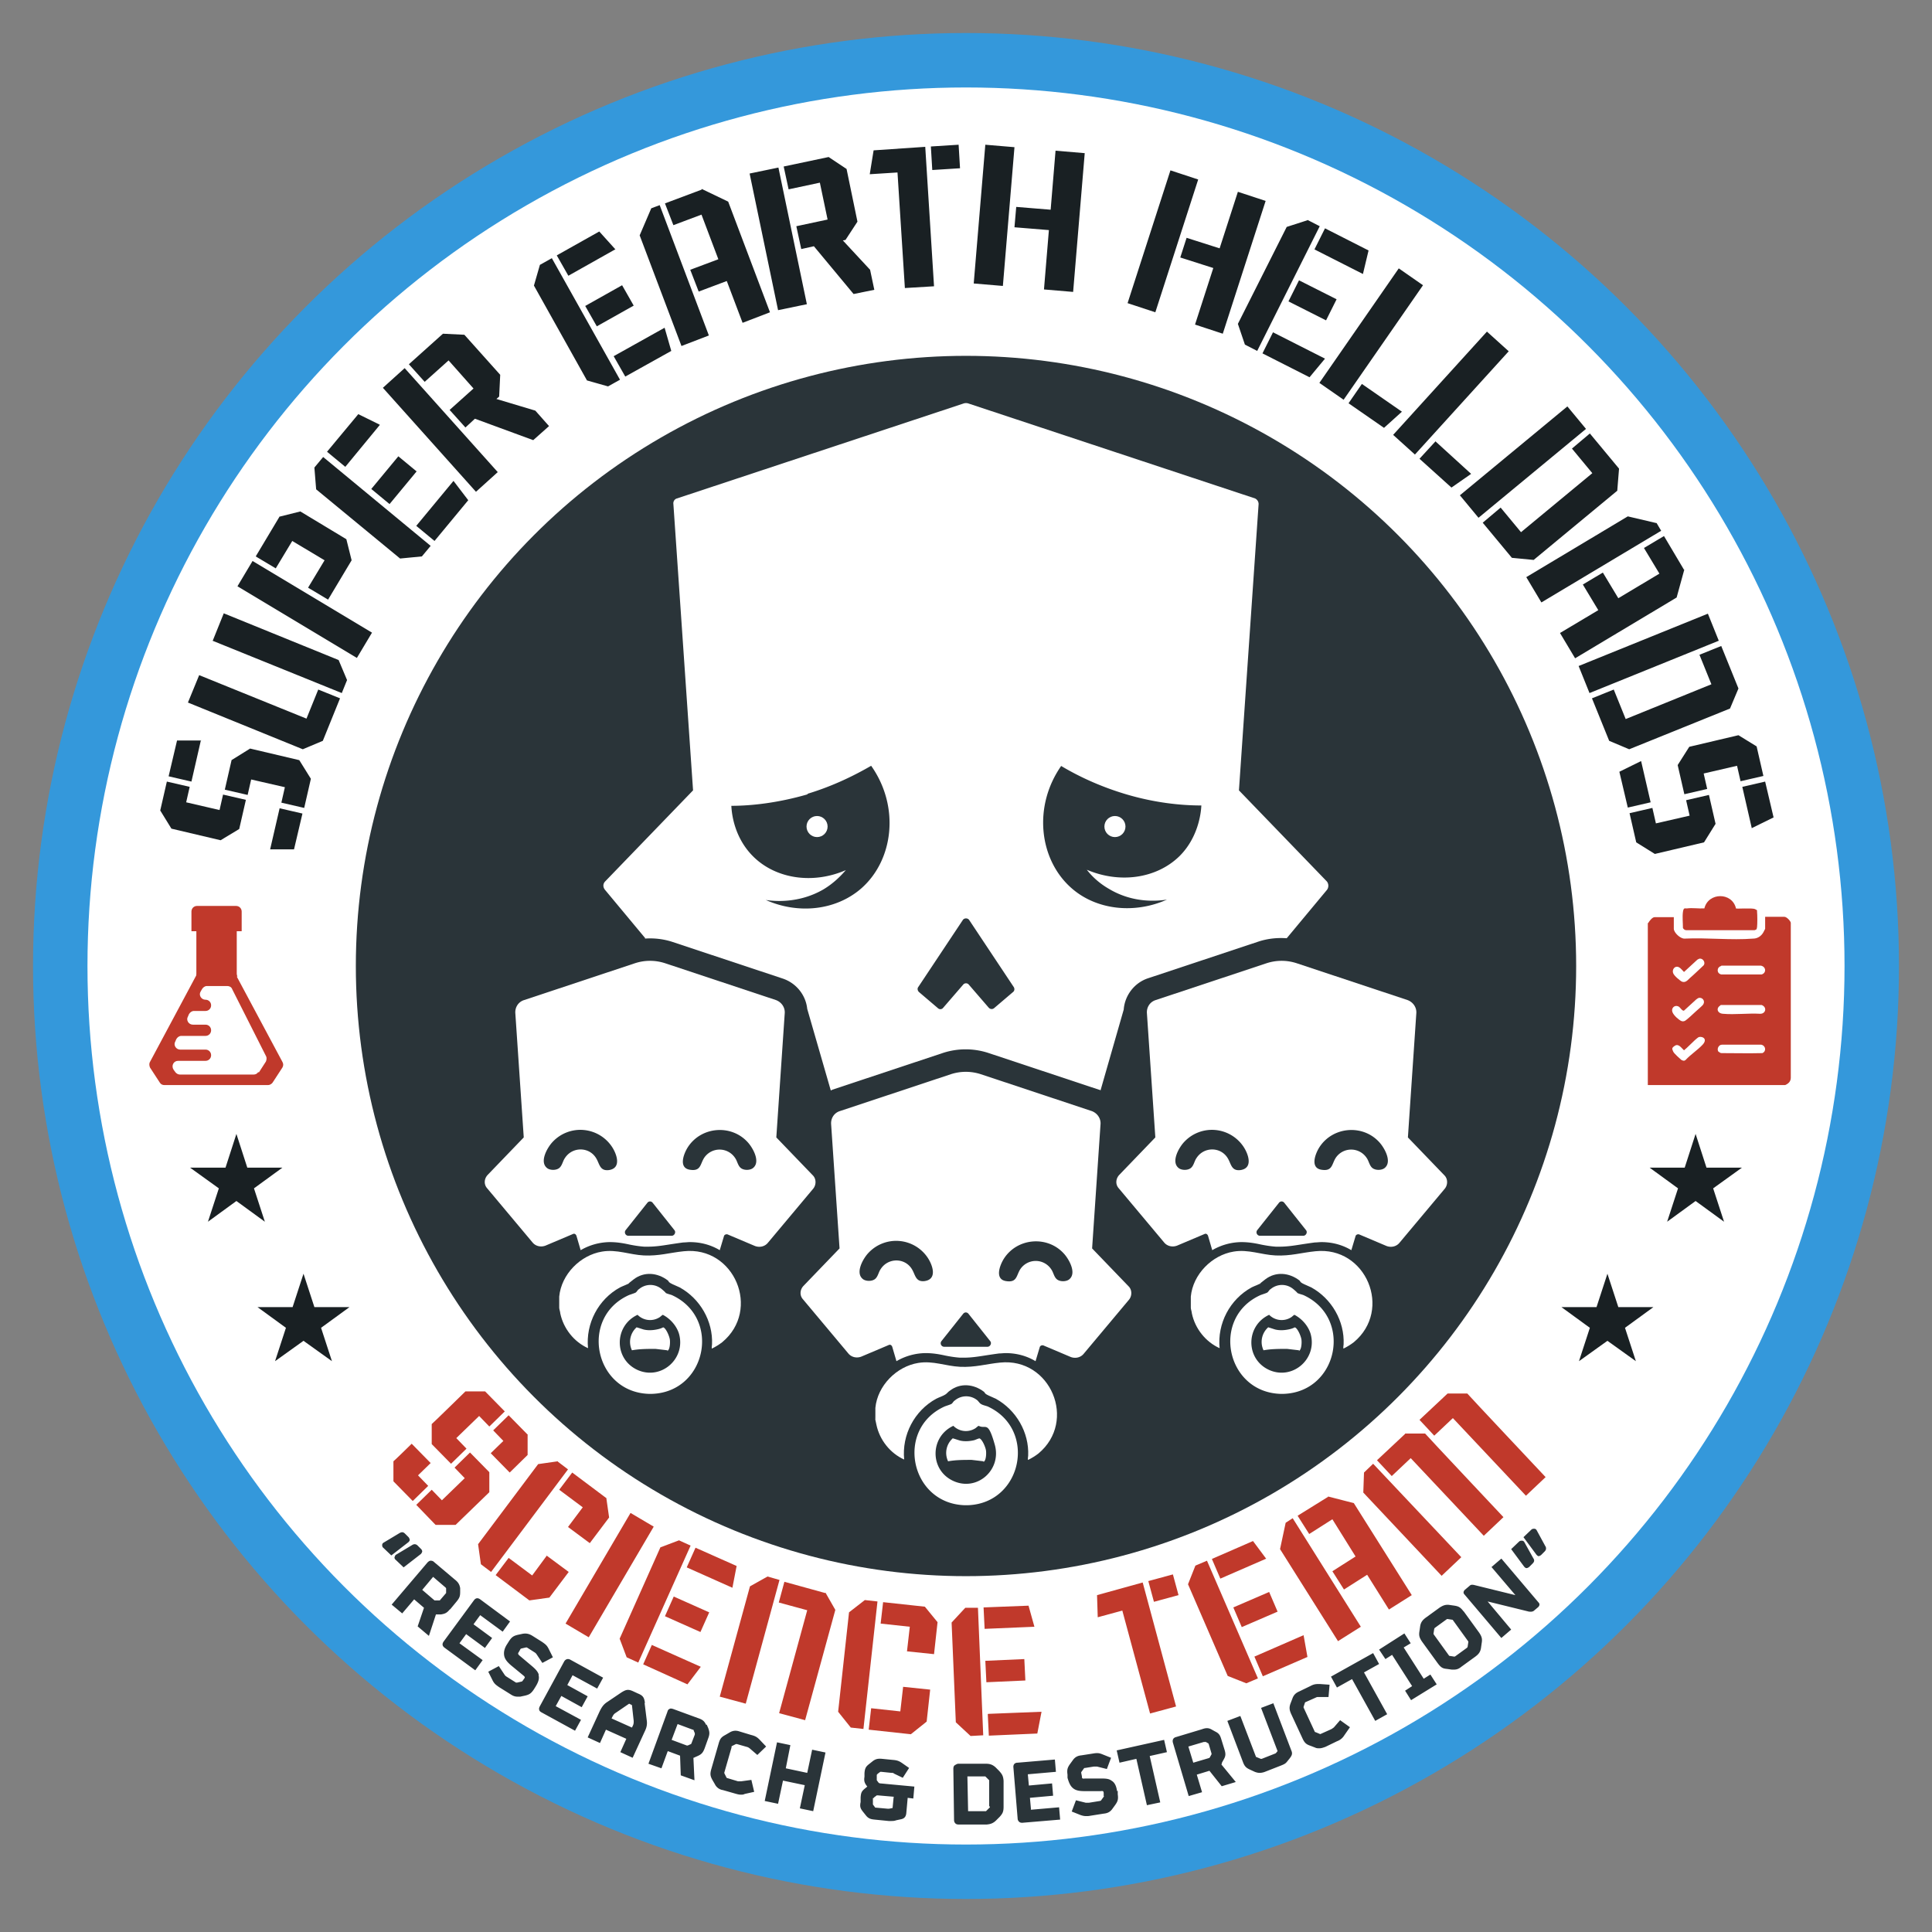 <svg id="Layer_1" xmlns="http://www.w3.org/2000/svg" version="1.1" viewBox="0 0 550 550">
  <rect x="0" y="0" width="550" height="550" fill="#808080" stroke="none"/>
  <defs>
    <style>
      .st0{fill:#2a3439}.st1{fill:#c0392b}.st2{fill:#192023}.st3{fill:#fff}
    </style>
  </defs>
  <circle cx="275" cy="275" r="265.6" fill="#3498db"/>
  <circle class="st3" cx="275" cy="275" r="250.1"/>
  <circle class="st0" cx="275" cy="275" r="173.7"/>
  <path class="st2" d="m45.6 230.8 1.9-8.3L54 224l-1 4.4 9.5 2.2 1-4.4 6.5 1.5-1.9 8.3-5.3 3.2-14-3.3-3.2-5.2Zm11.6-20.1-2.7 11.8L48 221l2.4-10.2h6.9Zm8.7 5.7 5.3-3.3 14 3.3 3.3 5.3-1.9 8.3-6.5-1.5 1-4.4-9.6-2.2-1 4.4-6.5-1.5 1.9-8.3Zm11 25.4 2.7-11.7 6.5 1.5-2.4 10.2h-6.9Zm10.3-37.1 3.4-8.4 6.2 2.5-4.9 12.1-5.7 2.4L53.5 200l3.2-7.8 30.6 12.4Zm-26.6-22.4 3.1-7.7 32.7 13.3 2.4 5.7-1.5 3.7-36.8-14.9Zm7-15.4 4.3-7.2 34 20.4-4.3 7.2-34-20.4Zm11.9-19.8 6-1.5 13.1 7.9 1.5 6-6.7 11.2-5.7-3.4 4.7-7.8-9.2-5.5-4.7 7.8-5.7-3.4 6.7-11.2Zm10-14 2.5-3 30.6 25.3-2.5 3-6.2.6L90 139.3l-.5-6.2Zm18.6-12.1-9.8 11.9-5.2-4.3 8.9-10.7 6.1 3Zm10.5 13.2-7.7 9.3-5.2-4.3 7.7-9.3 5.2 4.3Zm-.1 15.5 10.6-12.8 4.2 5.5-9.6 11.6-5.2-4.3Zm-9.5-39.3 6.2-5.6 26.5 29.6-6.2 5.6-26.5-29.6Zm32.4 3.2 11 3.3 3.9 4.4-4.5 4-16.6-6.1-2.7 2.5-4.5-5 6.8-6.1-7.1-8-6.8 6.1-4.5-5 9.7-8.7 6.1.3 10.2 11.4-.3 6.2-.8.7Zm12.3-38.2 3.4-1.9 19.4 34.6-3.4 1.9-6-1.7-15.1-27 1.7-5.9Zm21.6-4.5-13.5 7.6-3.3-5.8 12.1-6.8 4.6 5.1Zm5.1 16.1-10.5 5.9-3.3-5.8 10.5-5.9 3.3 5.8Zm-5.7 14.4 14.5-8.1 1.9 6.6-13.1 7.3-3.3-5.8Zm10.7-42.1 2.4-.9 14 37.1-7.8 3L182.1 67l3.3-7.7Zm14.4-5.5 7.5 3.6 11.9 31.5-7.8 3-4.5-11.9-8 3-2.4-6.2 8-3-4.8-12.7-8 3-2.4-6.2 10.4-3.9Zm13.6-4.4 8.2-1.7 8.1 38.9-8.2 1.7-8.1-38.9Zm26.5 19 7.8 8.4 1.2 5.7-5.9 1.2-11.3-13.6-3.6.8-1.4-6.5 8.9-1.9-2.2-10.5-8.9 1.9-1.4-6.5 12.8-2.7 5.1 3.4 3.1 15-3.4 5.2-1 .2Zm8.8-25.6 14.7-1 2.5 39.7-8.3.5-2.1-32.9-7.9.5 1.1-6.8Zm16.3-1.1 7.9-.5.4 6.7-7.9.5-.4-6.7Zm15.5-.5 8.3.7-3.3 39.5-8.3-.7 3.3-39.5Zm20 1.7 8.3.7-3.3 39.5-8.3-.7 1.4-16.9-9.8-.8.5-5.8 9.8.8 1.4-16.9Zm32.7 5.6 7.9 2.6-12.2 37.8-7.9-2.6 12.2-37.8Zm19.2 6.1 7.9 2.6L348.1 95l-7.9-2.6 5.2-16.1-9.4-3 1.8-5.6 9.4 3 5.2-16.1Zm19.8 8 3.5 1.8-17.8 35.5-3.5-1.8-2-5.9 13.9-27.6 5.9-1.9Zm-9.8 32 14.8 7.5-4.4 5.3-13.4-6.8 3-6Zm15.1-3.4-10.7-5.4 3-6 10.7 5.4-3 6ZM388 78l-13.8-7 3-6 12.4 6.3L388 78Zm10.2-1.6 6.9 4.8-22.6 32.6-6.9-4.8 22.6-32.6Zm-10.5 32.9 11.4 7.9-5.1 4.6-10.1-7 3.8-5.5Zm35.6-14.9 6.2 5.6-26.7 29.4-6.2-5.6 26.7-29.4Zm-14.7 31.2 10.2 9.3-5.6 3.9-9.1-8.2 4.5-4.9Zm37.6-9.9 5.3 6.4-30.6 25.3-5.3-6.4 30.6-25.3Zm14.7 17.8-.5 6.2-23.8 19.7-6.2-.6-8.3-10 5.1-4.3 5.8 7 20.3-16.8-5.8-7 5.1-4.3 8.3 10Zm10.7 15.4 1.3 2.2-34.1 20.4-4.3-7.2 28.9-17.3 8.1 1.9Zm7.9 13.2-2.2 8-28.9 17.3-4.3-7.2 10.9-6.5-4.4-7.3 5.7-3.4 4.4 7.3 11.7-7-4.4-7.3 5.7-3.4 5.7 9.6Zm6.7 12.6 3.1 7.7-36.8 14.9-3.1-7.7 36.8-14.9Zm8.7 21.3-2.4 5.7-28.7 11.6-5.7-2.4-4.9-12.1 6.2-2.5 3.4 8.4 24.4-9.9-3.4-8.4 6.2-2.5 4.9 12.1Zm-27.7 20.7 2.7 11.7-6.5 1.5-2.4-10.2 6.1-3Zm21.2 17.8-3.3 5.3-14 3.3-5.3-3.3-1.9-8.3 6.5-1.5 1 4.4 9.6-2.2-1-4.4 6.5-1.5 1.9 8.3Zm11.7-21.9 1.9 8.3-6.5 1.5-1-4.4-9.5 2.2 1 4.4-6.5 1.5-1.9-8.3 3.3-5.2 14-3.3 5.2 3.2Zm-1.4 23.2L496 224l6.5-1.5 2.4 10.2-6.1 3Z"/>
  <path class="st1" d="m119 420 2.9 3-4.4 4.3-5.5-5.6V416c.1 0 5.2-5 5.2-5l5.4 5.5-3.6 3.5Zm20.3-.9v5.7l-9.6 9.3H124l-5.5-5.7 4.4-4.3 2.9 3 6.5-6.3-2.9-3 4.4-4.3 5.5 5.6Zm-1.1-22.9 5.5 5.6-4.4 4.3-2.9-3-6.5 6.3 2.9 3-4.4 4.3-5.5-5.6v-5.7c.1 0 9.6-9.3 9.6-9.3h5.6Zm12 12.3v5.7l-5.1 5-5.4-5.5 3.6-3.5-2.9-3 4.4-4.3 5.5 5.6Zm8.6 7.6 2.9 2.2-21.9 29.2-2.9-2.2-.8-5.7 17.1-22.8 5.6-.8Zm-3.1 26.8 6.2 4.6-5.5 7.3-5.7.8-9.6-7.2 3.7-4.9 6.7 5 4.2-5.7Zm16.9-16.5.8 5.6-5.5 7.3-6.2-4.6 4.2-5.6-6.7-5 3.7-4.9 9.6 7.2Zm6.9 4.3 6.6 3.9-18.5 31.5-6.6-3.9 18.5-31.5Zm13.8 7.8 3.3 1.5-14.9 33.3-3.3-1.5-2-5.3 11.6-26 5.3-2Zm-7.7 29.8 13.9 6.2-3.8 5-12.6-5.7 2.5-5.6Zm13.8-3.7-10.1-4.5 2.5-5.6 10.1 4.5-2.5 5.6Zm9.1-12.6-13-5.8 2.5-5.6 11.7 5.2-1.2 6.2Zm13.4-2.2-9.6 35.2-7.4-2 8.6-31.4 5-2.8 3.5 1Zm13.1 3.6 2.8 4.9-8.6 31.4-7.4-2 8-29.3-8.1-2.2 1.6-5.9 11.6 3.2Zm11.2 2.1 3.6.4-4 36.3-3.6-.4-3.6-4.5 3.1-28.3 4.5-3.5Zm10.9 24.7 7.7.8-1 9.1-4.5 3.6-12-1.3.7-6.1 8.3.9.8-7Zm6.2-22.8 3.6 4.4-1 9.1-7.7-.8.8-7-8.3-.9.7-6.1 12 1.3Zm11.5.3h3.6l1.5 36.3-3.6.2-4.2-3.9-1.2-28.4 3.9-4.2Zm19.7 5.4-14.2.6-.3-6.1 12.8-.5 1.7 6.1Zm-2.6 15.3-11.1.5-.3-6.1 11.1-.5.3 6.1Zm-10.6 9.5 15.2-.6-1.2 6.2-13.8.6-.3-6.1Zm31-33.8 13-3.6 9.5 35.3-7.4 2-7.9-29.3-7 1.9-.2-6.3Zm14.6-4 7-1.9 1.6 5.9-7 1.9-1.6-5.9Zm13.4-4.4 3.3-1.4 14.5 33.5-3.3 1.4-5.3-2.1-11.3-26.1 2.1-5.3Zm20.2-2-13.1 5.7-2.4-5.6 11.7-5.1 3.8 5.1Zm3.2 15.1-10.2 4.4-2.4-5.6 10.2-4.4 2.4 5.6Zm-6.6 12.8 14-6.1 1.1 6.2-12.7 5.5-2.4-5.6Zm8.9-38.1 2-1.3 19.4 30.9-6.5 4.1-16.5-26.2 1.6-7.5Zm12-7.5 7.4 1.9 16.5 26.2-6.5 4.1-6.2-9.9-6.6 4.2-3.3-5.2 6.6-4.2-6.6-10.6-6.6 4.2-3.3-5.2 8.7-5.4Zm12.9-9.3 25.1 26.6-5.6 5.3-22.3-23.7.2-5.7 2.6-2.5Zm9.1-8.6h5.7c0 .1 22.3 23.8 22.3 23.8l-5.6 5.3-20.8-22.1-5.4 5.1-4.2-4.5 8-7.5Zm12-11.4h5.7c0 .1 22.3 23.8 22.3 23.8l-5.6 5.3-20.8-22.1-5.3 5-4.2-4.5 8-7.5Z"/>
  <path class="st0" d="M116.6 438.3c0-.2-.1-.5-.3-.7l-1-1c-.5-.5-.9-.5-1.5-.2l-4.5 2.7c-.4.2-.5.5-.5.7 0 .3 0 .6.4.9l2.2 2.1 4.9-3.8c.2-.2.3-.4.4-.7Zm-4.3 4.9c0 .3 0 .6.4.9l2.2 2.1 4.9-3.8c.2-.2.3-.4.4-.7 0-.2-.1-.5-.3-.7l-1-1c-.3-.3-.8-.6-1.5-.2l-4.5 2.7c-.4.2-.5.5-.5.7Zm15.8 15 1.9-2.3c.9-1.1 1-1.6 1-2.8v-1c-.2-1.2-.7-1.8-1.6-2.5l-5.8-4.9c-.3-.3-.6-.4-1-.4-.3 0-.6.2-.9.5l-10.2 12 3 2.5 3.4-4 2.8 2.4-1.8 5.3 3.2 2.7 2-6.1h1.4c1.2-.2 1.7-.4 2.6-1.5Zm-1.1-4.7-1.8 2.1h-1.5l-3.5-3 3.1-3.7 3.5 3c.2.2.2.2.2.4v1.2Zm11 15.7 2.1-2.9-5.3-3.9 1.9-2.6 6.4 4.7 2.1-2.9-8.5-6.3c-.7-.5-1.3-.4-1.8.3l-8.6 11.7c-.5.7-.4 1.3.3 1.8l8.7 6.4 2.1-2.9-6.6-4.8 1.9-2.6 5.3 3.9Zm15.4 7.6c-.3-1-1-1.7-2.2-2.7l-3.2-2.7c-.6-.5-.6-.7-.3-1.1l.5-.9.2-.1 1.3-.3h.3l2.2 1.4c.3.2.4.3.6.6l1.6 2.4 3-1.6-1.2-2.4c-.5-1-.9-1.3-1.9-2l-2.7-1.7c-.8-.5-1.6-.8-2.8-.6l-1.4.3c-1.2.3-1.7.6-2.5 1.8l-.5.8c-.8 1.2-1 2.2-.9 3.1.1 1 .7 1.9 2 3l3.4 2.8c.6.5.6.6.3 1l-.5.7-.2.1-1.3.3h-.3l-2.7-1.7c-.3-.2-.4-.3-.6-.6l-1.6-2.4-3 1.6 1.2 2.4c.5 1 .9 1.3 1.9 2l3.2 2c.6.4 1.2.7 2 .7h.8l1.4-.3c1.2-.3 1.7-.6 2.5-1.8l.5-.8c.8-1.3 1.1-2.3.8-3.3Zm9.6.1 7 3.8 1.7-3.1-9.3-5.1c-.7-.4-1.4-.2-1.8.5l-6.9 12.7c-.2.4-.3.7-.2 1 0 .3.3.6.7.8l9.5 5.2 1.7-3.1-7.2-3.9 1.6-2.9 5.8 3.2 1.7-3.1-5.8-3.2 1.5-2.8Zm20.6 7.9c-.2-1.5-.5-2.1-2-2.7l-1.3-.6c-1.5-.7-2.1-.5-3.4.3l-4 2.7c-1.1.7-1.6 1.5-2.2 2.7l-3.4 7.4 3.5 1.6 1.7-3.8 5.8 2.6-1.7 3.8 3.5 1.6 3.4-7.4c.6-1.2.8-2.1.6-3.4l-.6-4.8Zm-3.5 6.6-.2.4-5.8-2.6.2-.4c.3-.6.5-.9 1-1.2l3.8-2.6.8.4.5 4.5c0 .6 0 .9-.3 1.5Zm20.9-.4c-.5-1.1-1.1-1.5-2.3-1.9l-7.1-2.6c-.4-.1-.7-.2-1 0-.3.1-.5.4-.6.8l-5.4 14.8 3.7 1.3 1.8-4.9 3.5 1.3.2 5.6 3.9 1.4-.3-6.4c.1 0 .2 0 .3-.1l.9-.4c1.1-.5 1.5-.9 2-2.2l1-2.8c.5-1.3.4-1.9 0-3l-.4-.9Zm-4.3 5.5-.9.4h-.3l-4.3-1.6 1.7-4.5 4.3 1.6c.2 0 .3.1.3.3l.3.7v.4l-1 2.6-.1.1Zm11.5.8.1-.2 1.2-.6h.3l2.8.8c.4.1.5.2.8.4l2.2 1.9 2.5-2.4-1.9-2c-.7-.7-1.2-1-2.4-1.3l-3.3-1c-.9-.3-1.8-.3-2.8.3l-1.2.7c-1.1.6-1.5 1-1.9 2.4l-2.1 7.3c-.4 1.4-.3 2 .3 3.1l.7 1.2a3 3 0 0 0 2.3 1.7l3.5 1c.7.2 1.1.3 1.6.3s.7 0 1.1-.2l2.7-.6-.8-3.4-2.9.4h-.9l-3-.9c-.2 0-.2-.1-.3-.2l-.6-1.2v-.2l2.1-7.3Zm21.6 7.4-6.1-1.3 1.3-6.6-3.8-.8-3.5 16.7 3.8.8 1.4-6.6 6.2 1.3-1.4 6.6 3.8.8 3.5-16.7-3.8-.8-1.4 6.6zm20.4 2.9-.6-.8v-1.6c.1 0 .1 0 .2-.2l.8-.6h.3l2.9.3c.4 0 .5 0 .7.2l2.5 1.2 1.8-2.8-2-1.4c-.9-.6-1.4-.8-2.7-.9l-3-.3c-1.1-.1-1.8 0-2.7.7l-1 .8c-.9.7-1.2 1.2-1.3 2.6v1c-.2 1.2 0 1.8.8 2.8l-.6.5c-1 .8-1.2 1.2-1.3 2.6v1.3c-.3 1.4 0 1.9.7 2.8l.8 1c.7.9 1.4 1.1 2.5 1.2l4 .4h.6c.5 0 1 0 1.5-.2l1.4-.3c1-.2 1.4-.8 1.5-1.7l.4-4.4 1.6.2.3-3.4-9.6-.9c-.2 0-.3 0-.3-.1Zm4.2 4-.3 3.1-1 .2h-.4l-3.3-.3c-.2 0-.3 0-.3-.1l-.6-.8v-1.8c.2 0 .2 0 .3-.2l.8-.6h.3l4.6.4Zm30-7.5-1-1c-.9-.8-1.7-1-2.7-1h-8c-.4.1-.7.3-1 .5-.2.2-.3.5-.3 1l.2 14.5c0 .4.1.7.4 1 .2.2.5.3.9.3h8c1-.1 1.8-.3 2.7-1.2l1-1c.8-.9 1.1-1.4 1.1-2.9V507c-.1-1.5-.5-2-1.3-2.9Zm-2.6 10.2v.2l-1.1 1.1h-5.1l-.2-9.9h5.1l1.1 1.1v7.4Zm11.7.8-.3-3.3 6.6-.6-.3-3.5-6.6.6-.3-3.2 8-.7-.3-3.5-10.6.9c-.9 0-1.3.6-1.2 1.4l1.2 14.5c0 .4.2.7.4.9.2.2.5.3.8.3h.2l10.7-.9-.3-3.5-8.1.7Zm24.5-5.2c-.2-1.5-.7-2.5-1.6-3-.8-.6-1.8-.6-3.4-.6h-4.1c-.8.1-.9 0-.9-.6l-.2-1v-.2l.8-1.1s0-.1.3-.1l2.5-.4h.9l2.8.7 1.2-3.2-2.5-1c-1-.4-1.5-.4-2.7-.2l-3.2.5c-1 .1-1.8.4-2.5 1.4l-.8 1.1c-.7 1-.9 1.6-.7 3v.9c.4 1.4.8 2.3 1.5 2.9.8.7 1.8.9 3.5.9h4.4c.8-.1.8 0 .9.5v.9c.1 0 .1.1 0 .2l-.8 1.1-.3.1-3.1.5h-.9l-2.8-.7-1.2 3.2 2.5 1c.6.2 1 .3 1.6.3s.7 0 1.2-.1l3.8-.6c1-.1 1.8-.4 2.5-1.4l.8-1.1c.7-1 .9-1.6.7-3v-1Zm13.4-14.6-13.5 3 .8 3.5 4.8-1.1 3 13.2 3.8-.8-3-13.2 4.9-1.1-.8-3.5zm16.4 6.6.5-.9c.6-1 .7-1.6.3-2.9l-.9-2.9c-.4-1.4-.8-1.8-1.8-2.3l-.9-.5c-1-.6-1.8-.5-2.9-.1l-7.3 2.2c-.8.2-1.1.8-.9 1.6l4.5 15.2 3.8-1.1-1.5-5 3.6-1.1 3.5 4.4 4-1.2-4.1-5s.1-.2.2-.3Zm-4.7-6.1.7.4c.2.1.2.1.3.3l.8 2.7v.2l-.5.9s0 .1-.3.2l-4.4 1.3-1.4-4.6 4.4-1.3h.5Zm19.6-11-3.7 1.4 4.7 12.3-.5.6-.2.1-3.8 1.5h-.3l-1.2-.5c-.1 0-.1 0-.2-.2l-4.4-11.5-3.7 1.4 4.4 11.6c.5 1.4 1 1.8 2.1 2.3l1.3.6c.5.2 1 .3 1.4.3s1-.1 1.5-.3l4.6-1.8c1-.4 1.3-.6 1.7-1.1l.8-1c.6-.8.8-1.3.4-2.2l-5.1-13.4Zm16.9 7c-.2.2-.3.3-.7.5l-2.9 1.3c-.2.1-.3 0-.3 0l-1.2-.5c-.1 0-.1 0-.2-.1l-3.2-6.9v-.2l.4-1.2s0-.1.3-.2l2.7-1.2c.4-.2.5-.2.8-.2h2.9l.3-3.5-2.8-.2c-1 0-1.6 0-2.7.6l-3.1 1.5c-.9.4-1.6.9-2 2.1l-.5 1.3c-.4 1.1-.4 1.8.2 3.1l3.2 6.9c.6 1.3 1.1 1.7 2.3 2.1l1.3.5c.4.2.8.2 1.2.2.6 0 1.1-.2 1.7-.4l3.3-1.6a4 4 0 0 0 2.1-1.7l1.6-2.3-2.8-2-1.9 2.2Zm13-18.1-1.7-3.1-12 6.7 1.7 3.1 4.3-2.4 6.6 11.9 3.4-1.9-6.6-11.9 4.3-2.4zm12.7 4.2-5.7-8.9 2-1.2-1.8-2.8-7.2 4.6 1.8 2.7 1.9-1.2 5.7 8.9-2 1.3 1.7 2.7 7.3-4.5-1.8-2.8-1.9 1.2zm11.4-19.1c-.9-1.2-1.4-1.5-2.6-1.7l-1.4-.2c-1.2-.2-2 .2-2.8.7l-4 2.9c-.8.6-1.4 1.2-1.6 2.4l-.2 1.4c-.2 1.2-.1 1.8.7 3l4.5 6.2c.9 1.2 1.4 1.5 2.6 1.6l1.4.2h.6c.9 0 1.5-.3 2.1-.8l4-2.9c.8-.6 1.4-1.2 1.6-2.4l.2-1.4c.2-1.2.1-1.8-.7-3l-4.5-6.2Zm1.3 8.7-.2 1.3s0 .1-.2.3l-3.3 2.4c-.2.1-.2.1-.3.1l-1.3-.2c-.1 0-.1 0-.2-.1l-4.4-6.1v-.2l.2-1.3s0-.1.2-.3l3.3-2.4c.1-.1.2-.1.3-.1l1.3.2c.1 0 .1 0 .2.1l4.4 6.1v.2Zm9.4-23.8-2.8 2.4 6.8 8-11.8-2.9c-.6-.1-.9-.1-1.3.3l-1.3 1.1c-.4.4-.5.9-.1 1.3l10.5 12.4 2.8-2.4-6.7-8 11.8 2.9c.4 0 .8.1 1.3-.2l1.3-1.1c.4-.4.5-.9.1-1.3l-10.5-12.4Zm7.2 2.7c.2 0 .4-.1.7-.3l1-1c.3-.3.7-.8.2-1.5l-2.5-4.5c-.2-.4-.5-.5-.7-.5-.3 0-.6 0-.9.3l-2.2 2.1 3.7 5c.2.2.4.4.6.4Zm5.4-6.1-2.5-4.6c-.2-.4-.5-.5-.7-.5-.3 0-.6 0-.9.3l-2.2 2.1 3.7 5c.2.2.4.4.6.4.2 0 .4-.1.7-.3l1-1c.5-.5.5-.9.3-1.5Z"/>
  <path class="st3" d="M183.5 267.2c2.6-.2 5.3.1 7.8.9l31.6 10.5c3.8 1.3 6.5 4.7 6.9 8.6l6.7 23.2c.2 0 .3-.1.5-.2l31.6-10.5c4.1-1.3 8.5-1.3 12.6 0l31.6 10.5c.2 0 .3.1.5.2l6.6-23c.3-4 3-7.6 6.9-8.9l31.6-10.5c2.5-.8 5.2-1.1 7.9-.9l11.4-13.7c.6-.7.6-1.8 0-2.5l-25-25.9 5.6-81.5c0-.7-.4-1.3-1-1.6l-81.5-27c-.5-.2-1.1-.2-1.6 0l-81.5 27c-.7.2-1.1.9-1 1.6l5.6 81.5-25 25.9c-.7.7-.7 1.7 0 2.5l11.4 13.7ZM302 218c4.5 2.7 10.6 5.7 18.2 8 8.6 2.6 16.2 3.3 21.8 3.3-.1 2.2-.9 9.2-6.3 14.5-6.5 6.3-16.9 7.8-26.3 3.8 1.3 1.7 3.4 3.8 6.4 5.5 6.9 4.1 13.8 3.4 16.4 3-9.4 4.2-20.2 2.9-27.2-3.3-9.2-8.1-11-23.3-2.8-34.9Zm-40.6 63 12.7-19.1c.4-.6 1.4-.6 1.8 0l12.7 19.1c.3.5.2 1.1-.2 1.4L283 287c-.5.4-1.1.3-1.5-.1l-5.7-6.6c-.4-.5-1.2-.5-1.6 0l-5.7 6.6a1 1 0 0 1-1.5.1l-5.4-4.6c-.4-.4-.5-1-.2-1.4Zm-31.6-55c7.6-2.3 13.7-5.4 18.2-8 8.2 11.6 6.4 26.8-2.8 34.9-7.1 6.2-17.8 7.5-27.2 3.3 2.5.4 9.5 1 16.4-3 3-1.8 5-3.9 6.4-5.5-9.4 4.1-19.9 2.5-26.3-3.8-5.5-5.4-6.2-12.3-6.3-14.5 5.6 0 13.2-.8 21.8-3.3Z"/>
  <path class="st3" d="m411.1 334.5-10.3-10.7 2.4-35.4c.1-1.6-.9-3.1-2.5-3.7l-31.6-10.5c-2.8-.9-5.7-.9-8.5 0L329 284.7c-1.6.5-2.6 2-2.5 3.7l2.4 35.4-10.3 10.7c-1 1.1-1.1 2.7-.1 3.8l12.9 15.4c.9 1.1 2.4 1.4 3.7.9l7.8-3.3c.4-.2.8 0 1 .5l1.2 4.1a16.82 16.82 0 0 1 8.3-2.3c2 0 3.8.3 5.6.7 1.5.3 2.8.5 4.2.6h1.1c2.1 0 4-.3 5.9-.6 1.3-.2 2.6-.4 4.1-.6.6 0 1.3-.1 1.9-.1 3.1 0 6 .8 8.5 2.3l1.2-4c.1-.4.6-.6 1-.5l7.8 3.3c1.3.5 2.8.2 3.7-.9l12.9-15.4c.9-1.1.9-2.8-.1-3.8Zm-58-1.4c-2.6.3-2.6-1.8-3.6-3.4-2-3.3-6.8-3.3-8.9 0-.7 1-.8 2.6-2.1 3.1-.9.4-2.4.3-3.1-.4-2-1.8.2-5.7 1.7-7.3a10.8 10.8 0 0 1 17 1.5c1.4 2.2 2.6 6-1 6.5Zm18 18.7h-12.4c-.8 0-1.3-.9-.8-1.6l6.2-7.8c.4-.5 1.1-.5 1.5 0l6.2 7.8c.5.6 0 1.6-.8 1.6Zm23.2-19.4c-.7.7-2.2.8-3.1.4-1.3-.5-1.4-2.1-2.1-3.1a5.28 5.28 0 0 0-8.9 0c-1.1 1.8-.9 3.8-4 3.3-3.3-.5-1.8-4.5-.6-6.4 3.8-5.9 12.3-6.6 17-1.5 1.5 1.6 3.7 5.5 1.7 7.3Z"/>
  <g id="_x33_sZlZK.tif">
    <path class="st3" d="M339 369.1c.6-6.3 6-11.8 12.2-12.8 4.2-.7 7.8.9 11.9 1.1 4.3.2 7.4-.8 11.4-1.2 14.4-1.5 22 16.7 10.9 25.9-.9.7-1.9 1.3-2.9 1.8-.2 0 0-1 0-1.2.3-6.6-3.4-13-9.2-16.2-.8-.4-1.9-.8-2.6-1.2s-.5-.6-.8-.8c-2.9-2.2-6.7-2.6-9.7-.3s-.9.9-1.3 1.1c-.6.4-1.8.8-2.6 1.2-6.2 3.4-9.8 10.3-9.1 17.3-4-1.8-7-5.6-7.9-9.9 0-.4-.3-1.2-.3-1.6V369Z"/>
    <path class="st3" d="M365.4 396.8h-1c-15.4-.6-19.7-21.7-5.6-28.1.5-.2 1.5-.5 1.9-.7s.6-.8 1-1c1.9-1.6 4.6-1.6 6.5 0s.7.9 1 1c.4.3 1.4.5 1.9.7 14.1 6.5 9.8 27.5-5.6 28.1Zm-4.1-22.5c-6.7 3.1-6.8 12.6 0 15.7 6.7 3 13.8-3.2 11.8-10.3-.7-2.3-2.5-4.3-4.6-5.4-.4.2-.7.6-1.1.8a5 5 0 0 1-6.1-.8Z"/>
    <path class="st3" d="M361.1 377.9c.2 0 1.6.5 2 .6 1.3.3 2.7.2 4-.1s1.4-.6 1.6-.5c.8.4 1.7 2.6 1.8 3.5s0 2.5-.5 3-.1.1-.2 0l-3.4-.4c-2.3 0-4.5 0-6.7.4a5.55 5.55 0 0 1 1.4-6.6Z"/>
  </g>
  <path class="st3" d="M231.3 334.5 221 323.8l2.4-35.4c.1-1.6-.9-3.1-2.5-3.7l-31.6-10.5c-2.8-.9-5.7-.9-8.5 0l-31.6 10.5c-1.6.5-2.6 2-2.5 3.7l2.4 35.4-10.3 10.7c-1 1.1-1.1 2.7-.1 3.8l12.9 15.4c.9 1.1 2.4 1.4 3.7.9l7.8-3.3c.4-.2.8 0 1 .5l1.2 4.1a16.82 16.82 0 0 1 8.3-2.3c2 0 3.8.3 5.6.7 1.5.3 2.8.5 4.2.6h1.1c2.1 0 4-.3 5.9-.6 1.3-.2 2.6-.4 4.1-.6.6 0 1.3-.1 1.9-.1 3.1 0 6 .8 8.5 2.3l1.2-4c.1-.4.6-.6 1-.5l7.8 3.3c1.3.5 2.8.2 3.7-.9l12.9-15.4c.9-1.1.9-2.8-.1-3.8Zm-58-1.4c-2.6.3-2.6-1.8-3.6-3.4-2-3.3-6.8-3.3-8.9 0-.7 1-.8 2.6-2.1 3.1-.9.4-2.4.3-3.1-.4-2-1.8.2-5.7 1.7-7.3a10.8 10.8 0 0 1 17 1.5c1.4 2.2 2.6 6-1 6.5Zm18 18.7h-12.4c-.8 0-1.3-.9-.8-1.6l6.2-7.8c.4-.5 1.1-.5 1.5 0l6.2 7.8c.5.6 0 1.6-.8 1.6Zm23.2-19.4c-.7.7-2.2.8-3.1.4-1.3-.5-1.4-2.1-2.1-3.1a5.28 5.28 0 0 0-8.9 0c-1.1 1.8-.9 3.8-4 3.3-3.3-.5-1.8-4.5-.6-6.4 3.8-5.9 12.3-6.6 17-1.5 1.5 1.6 3.7 5.5 1.7 7.3Z"/>
  <g id="_x33_sZlZK.tif1" data-name="_x33_sZlZK.tif">
    <path class="st3" d="M159.2 369.1c.6-6.3 6-11.8 12.2-12.8 4.2-.7 7.8.9 11.9 1.1 4.3.2 7.4-.8 11.4-1.2 14.4-1.5 22 16.7 10.9 25.9-.9.7-1.9 1.3-2.9 1.8-.2 0 0-1 0-1.2.3-6.6-3.4-13-9.2-16.2-.8-.4-1.9-.8-2.6-1.2s-.5-.6-.8-.8c-2.9-2.2-6.7-2.6-9.7-.3s-.9.9-1.3 1.1c-.6.4-1.8.8-2.6 1.2-6.2 3.4-9.8 10.3-9.1 17.3-4-1.8-7-5.6-7.9-9.9 0-.4-.3-1.2-.3-1.6V369Z"/>
    <path class="st3" d="M185.6 396.8h-1c-15.4-.6-19.7-21.7-5.6-28.1.5-.2 1.5-.5 1.9-.7s.6-.8 1-1c1.9-1.6 4.6-1.6 6.5 0s.7.9 1 1c.4.3 1.4.5 1.9.7 14.1 6.5 9.8 27.5-5.6 28.1Zm-4.1-22.5c-6.7 3.1-6.8 12.6 0 15.7 6.7 3 13.8-3.2 11.8-10.3-.7-2.3-2.5-4.3-4.6-5.4-.4.2-.7.6-1.1.8a5 5 0 0 1-6.1-.8Z"/>
    <path class="st3" d="M181.3 377.9c.2 0 1.6.5 2 .6 1.3.3 2.7.2 4-.1s1.4-.6 1.6-.5c.8.4 1.7 2.6 1.8 3.5s0 2.5-.5 3-.1.1-.2 0l-3.4-.4c-2.3 0-4.5 0-6.7.4a5.55 5.55 0 0 1 1.4-6.6Z"/>
  </g>
  <path class="st3" d="m321.2 366.1-10.3-10.7 2.4-35.4c.1-1.6-.9-3.1-2.5-3.7l-31.6-10.5c-2.8-.9-5.7-.9-8.5 0l-31.6 10.5c-1.6.5-2.6 2-2.5 3.7l2.4 35.4-10.3 10.7c-1 1.1-1.1 2.7-.1 3.8l12.9 15.4c.9 1.1 2.4 1.4 3.7.9l7.8-3.3c.4-.2.8 0 1 .5l1.2 4.1a16.82 16.82 0 0 1 8.3-2.3c2 0 3.8.3 5.6.7 1.5.3 2.8.5 4.2.6h1.1c2.1 0 4-.3 5.9-.6 1.3-.2 2.6-.4 4.1-.6.6 0 1.3-.1 1.9-.1 3.1 0 6 .8 8.5 2.3l1.2-4c.1-.4.6-.6 1-.5l7.8 3.3c1.3.5 2.8.2 3.7-.9l12.9-15.4c.9-1.1.9-2.8-.1-3.8Zm-58-1.4c-2.6.3-2.6-1.8-3.6-3.4-2-3.3-6.8-3.3-8.9 0-.7 1-.8 2.6-2.1 3.1-.9.4-2.4.3-3.1-.4-2-1.8.2-5.7 1.7-7.3a10.8 10.8 0 0 1 17 1.5c1.4 2.2 2.6 6-1 6.5Zm18 18.7h-12.4c-.8 0-1.3-.9-.8-1.6l6.2-7.8c.4-.5 1.1-.5 1.5 0l6.2 7.8c.5.6 0 1.6-.8 1.6Zm23.3-19.3c-.7.7-2.2.8-3.1.4-1.3-.5-1.4-2.1-2.1-3.1a5.28 5.28 0 0 0-8.9 0c-1.1 1.8-.9 3.8-4 3.3-3.3-.5-1.8-4.5-.6-6.4 3.8-5.9 12.3-6.6 17-1.5 1.5 1.6 3.7 5.5 1.7 7.3Z"/>
  <g id="_x33_sZlZK.tif2" data-name="_x33_sZlZK.tif">
    <path class="st3" d="M249.2 400.8c.6-6.3 6-11.8 12.2-12.8 4.2-.7 7.8.9 11.9 1.1 4.3.2 7.4-.8 11.4-1.2 14.4-1.5 22 16.7 10.9 25.9-.9.7-1.9 1.3-2.9 1.8-.2 0 0-1 0-1.2.3-6.6-3.4-13-9.2-16.2-.8-.4-1.9-.8-2.6-1.2s-.5-.6-.8-.8c-2.9-2.2-6.7-2.6-9.7-.3-.5.3-.9.9-1.3 1.1-.6.4-1.8.8-2.6 1.2-6.2 3.4-9.8 10.3-9.1 17.3-4-1.8-7-5.6-7.9-9.9s-.3-1.2-.3-1.6v-3.3Z"/>
    <path class="st3" d="M275.5 428.5h-1c-15.4-.6-19.7-21.7-5.6-28.1.5-.2 1.5-.5 1.9-.7s.6-.8 1-1a5 5 0 0 1 6.5 0c.3.3.7.9 1 1 .4.3 1.4.5 1.9.7 14.1 6.5 9.8 27.5-5.6 28.1Zm-4.1-22.6c-6.7 3.1-6.8 12.6 0 15.7s13.8-3.2 11.8-10.3-2.5-4.3-4.6-5.4c-.4.2-.7.6-1.1.8a5 5 0 0 1-6.1-.8Z"/>
    <path class="st3" d="M271.3 409.5c.2 0 1.6.5 2 .6 1.3.3 2.7.2 4-.1.4-.1 1.4-.6 1.6-.5.8.4 1.7 2.6 1.8 3.5s0 2.5-.5 3-.1.1-.2 0l-3.4-.4c-2.3 0-4.5 0-6.7.4a5.55 5.55 0 0 1 1.4-6.6Z"/>
  </g>
  <circle class="st3" cx="232.6" cy="235.3" r="3"/>
  <circle class="st3" cx="317.4" cy="235.3" r="3"/>
  <path class="st1" d="M67.6 278c-.1-.2-.2-.5-.2-.8v-12.1h1.4v-5.6c0-.9-.7-1.6-1.6-1.6H56.1c-.9 0-1.6.7-1.6 1.6v5.6h1.4v12.1c0 .3 0 .5-.2.8l-13 24.3c-.3.5-.2 1.1 0 1.6l2.8 4.3c.3.5.8.7 1.3.7h29.5c.5 0 1-.3 1.3-.7l2.8-4.3c.3-.5.3-1.1 0-1.6l-13-24.3Zm5.9 27.2c-.3.5-.8.7-1.3.7h-21c-.5 0-1-.3-1.3-.7l-.5-.7c-.7-1.1 0-2.5 1.3-2.5h7.8c.9 0 1.6-.7 1.6-1.6 0-.9-.7-1.6-1.6-1.6h-7.2c-1.2 0-2-1.3-1.4-2.3l.3-.7c.3-.5.8-.9 1.4-.9h6.9c.9 0 1.6-.7 1.6-1.6 0-.9-.7-1.6-1.6-1.6h-3.6c-1.2 0-2-1.3-1.4-2.3l.3-.7c.3-.5.8-.9 1.4-.9h3.3c.9 0 1.6-.7 1.6-1.6 0-.9-.7-1.6-1.6-1.6-1.2 0-2-1.3-1.4-2.3l.4-.7c.3-.5.8-.9 1.4-.9h5.8c.6 0 1.2.3 1.4.9l9.6 19c.3.5.2 1.1 0 1.6l-2 3.1Z"/>
  <g id="UBg5av.tif">
    <path class="st1" d="M469.2 262.8c.3-.6 1.2-1.7 1.8-1.7h5.5v3.3c0 1.1 1.9 2.9 3.1 2.8 6.4-.3 13.2.5 19.5 0 1.2 0 2.3-.7 2.9-1.8s.5-1 .5-1.1V261h5.5c.6 0 1.7 1.1 1.8 1.7v44.1c0 1.1-.7 1.7-1.6 2.1h-39.1v-46.2Zm14.7 10.1c-.2 0-.5.2-.7.3l-3.8 3.5c-.5-.5-1.2-1.5-2-1.5s-1.4.9-1.1 1.8 2.2 2.3 2.4 2.4c1 .5 1.7-.3 2.3-.9 1.4-1.2 2.7-2.5 4-3.7.6-.8-.2-2-1.1-1.9Zm6.1 2.1c-1.3.3-1.4 2.1 0 2.4h11.5c1.4-.4 1.3-2.2-.2-2.5H490Zm-6.4 9.1c-.2 0-.5.3-.7.4l-3.5 3.2c-.5.2-1.1-1-1.6-1.2-1.1-.5-2.1.5-1.7 1.6s2 2.3 2.4 2.5.8.2 1.2 0 2.6-2.2 3.1-2.7 1.8-1.5 2.1-2c.6-1-.3-2.1-1.4-1.8Zm6.2 2.1c-1.4.8-.9 2.3.7 2.4 3.4.3 7.2-.2 10.6 0 1.6 0 2-1.9.4-2.5h-11.7Zm-6 9c-.4 0-1 .7-1.3.9-1 .9-2 2-3.1 2.9-.7-.6-1.5-2-2.6-1.3s-.7 1-.5 1.6 2.1 2.2 2.3 2.4c.5.3.9.4 1.3 0 1.4-1.5 3.4-2.8 4.8-4.3s.2-2.4-1-2.2Zm5.5 4.2c.2.2.5.4.8.4 3.9 0 7.7.1 11.6 0 1.2-.5 1-2.1-.3-2.4h-11.2c-1 0-1.6 1.4-.9 2.1Z"/>
    <path class="st1" d="M494.1 258.6c.2.2 4.6-.2 5.5.2s.5.4.6.8c.1.9.1 3.4 0 4.3s-.3.7-.7.9H480c-.4 0-.7-.3-.9-.6 0-1.4-.2-3.2 0-4.6s.6-.9 1.2-1c1.5-.2 3.3.1 4.9 0 1.1-4.6 7.9-4.7 9 0Z"/>
  </g>
  <path class="st2" d="m67.3 322.8 3.1 9.6h10l-8.1 5.9 3.1 9.5-8.1-5.9-8.1 5.9 3.1-9.5-8.2-5.9h10.1l3.1-9.6zm19.1 39.8 3.1 9.5h10l-8.1 5.9 3.1 9.5-8.1-5.8-8.1 5.8 3.1-9.5-8.1-5.9h10l3.1-9.5zm396.3-39.8-3.1 9.6h-10l8.1 5.9-3.1 9.5 8.1-5.9 8.1 5.9-3.1-9.5 8.2-5.9h-10.1l-3.1-9.6zm-25.1 39.8-3.1 9.5h-10l8.1 5.9-3.1 9.5 8.1-5.8 8.1 5.8-3.1-9.5 8.1-5.9h-10l-3.1-9.5z"/>
</svg>
